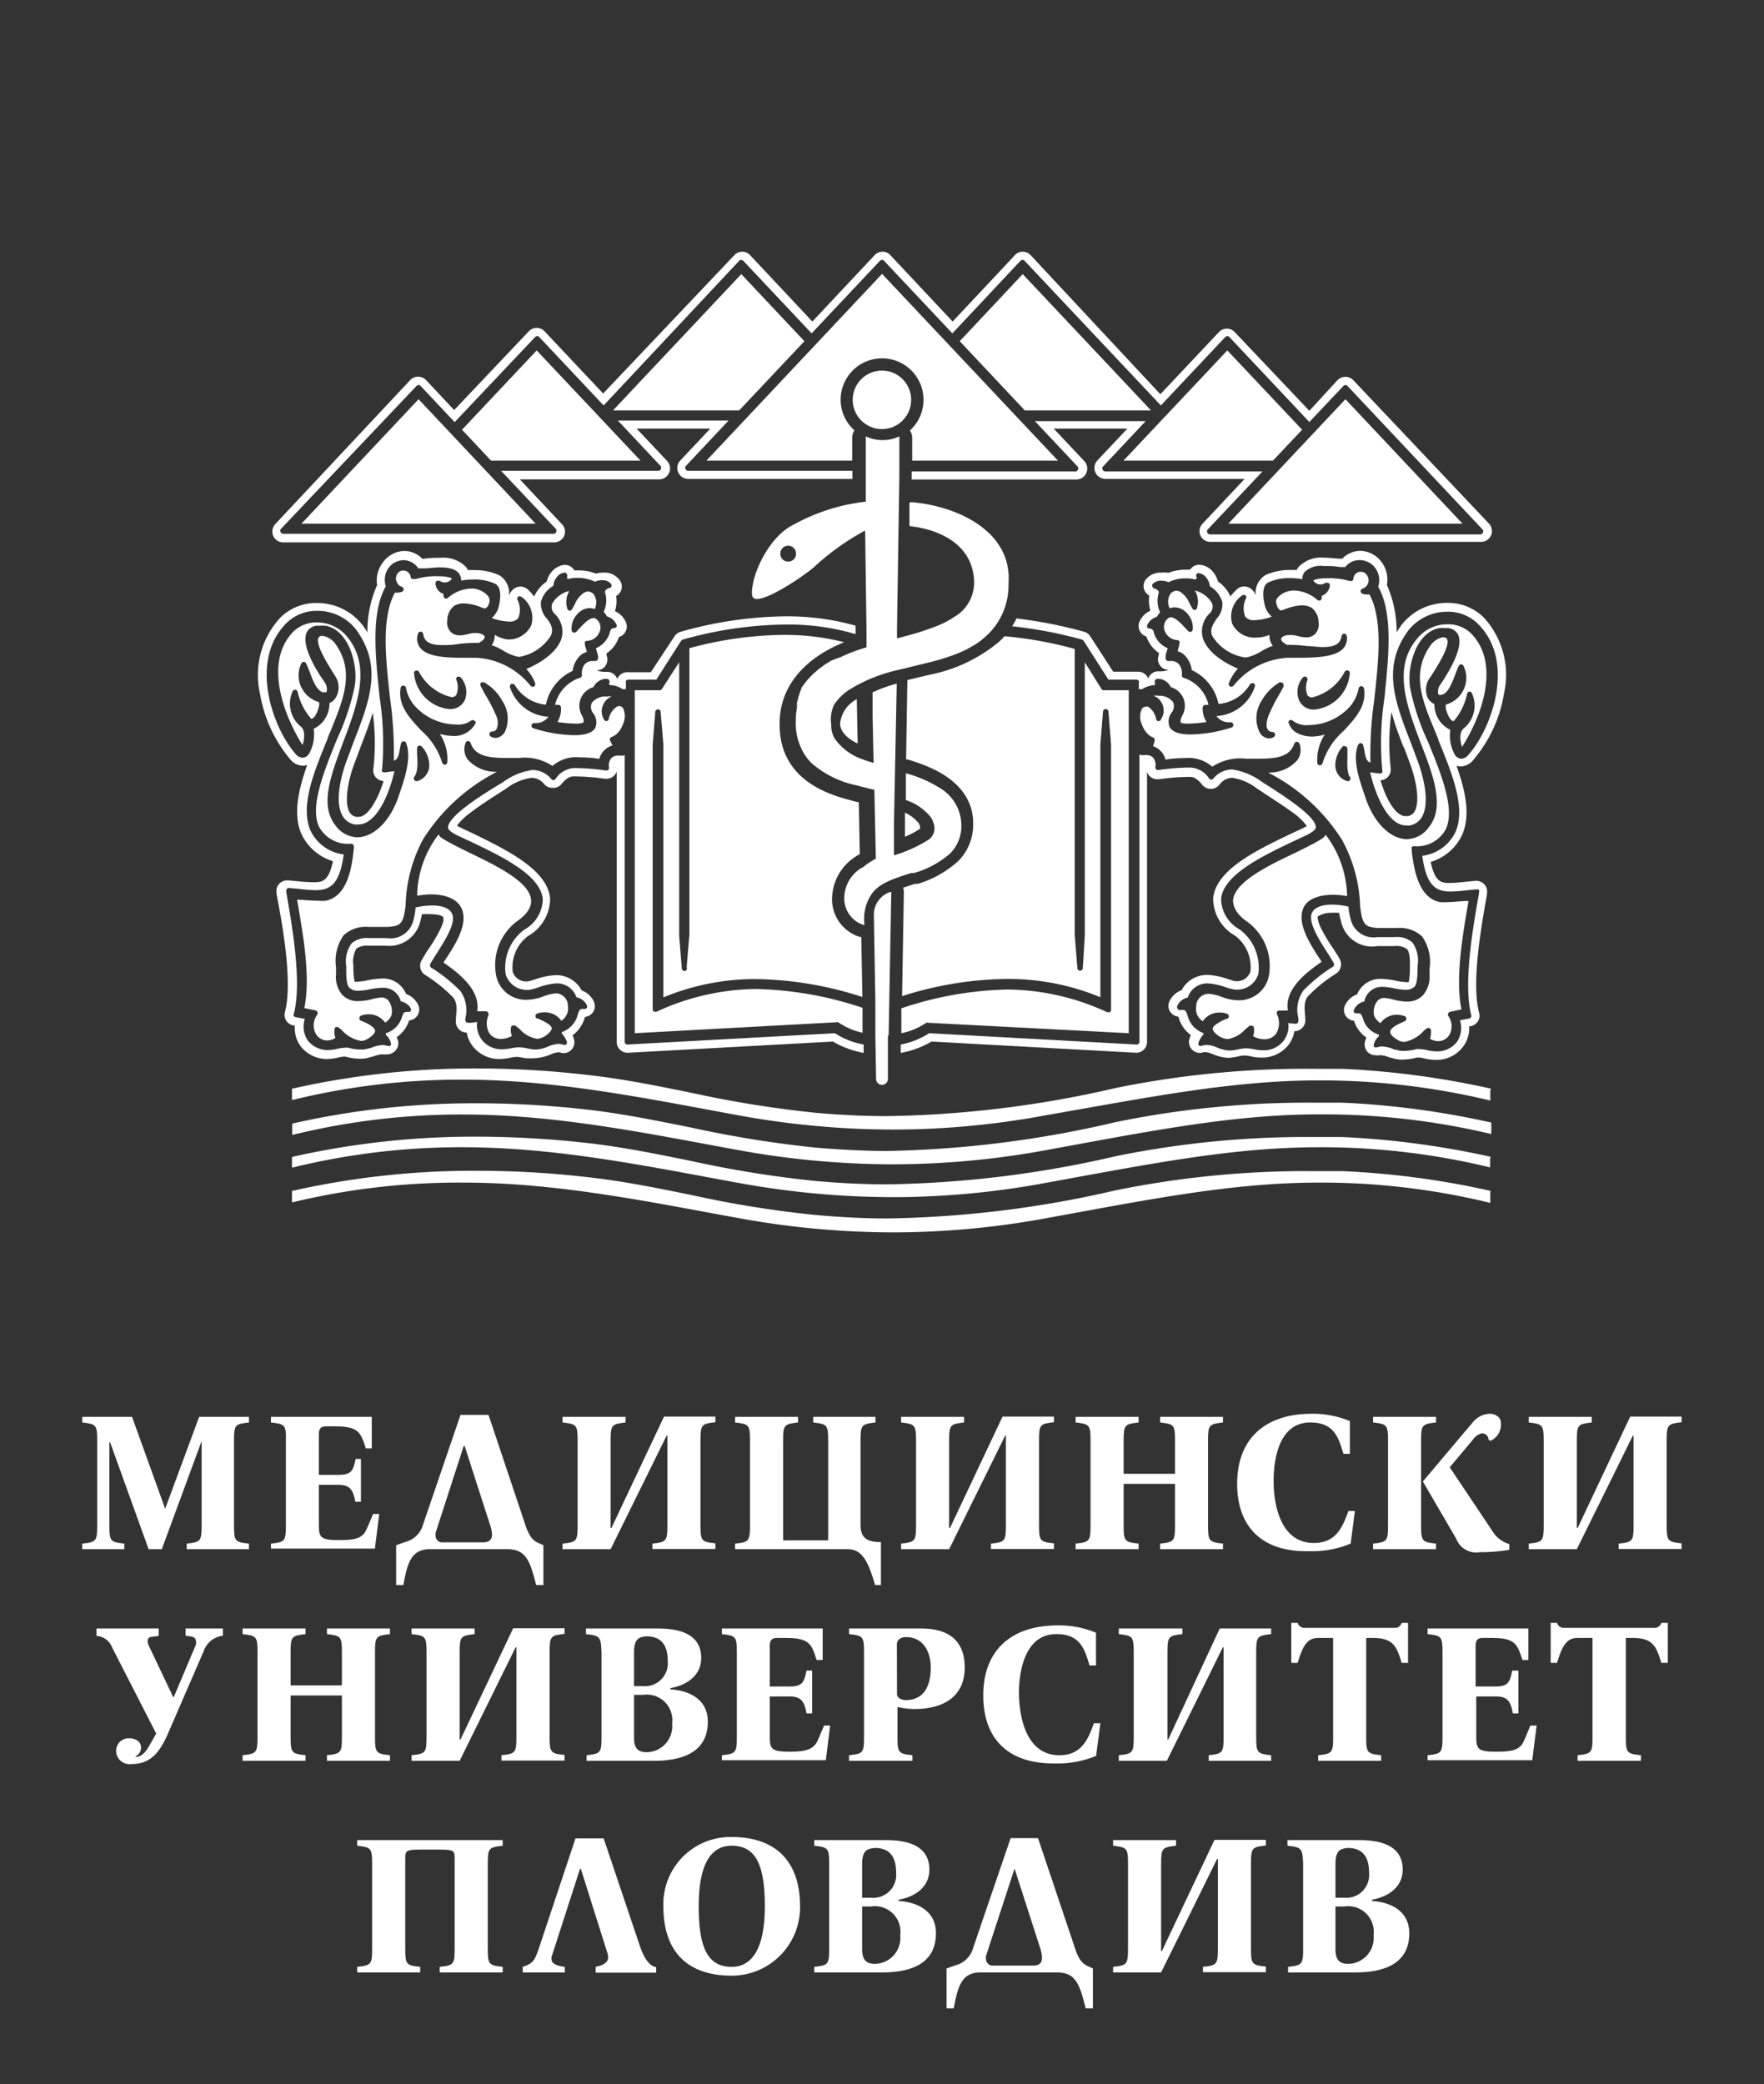 <svg xmlns="http://www.w3.org/2000/svg" xmlns:xlink="http://www.w3.org/1999/xlink" viewBox="0 0 141.73 167.43"><rect x="0" y="0" width="141.73" height="167.43" fill="#333333" stroke="none"/><defs><style>.a{fill:none;}.b{fill:#fff;}</style><symbol id="a" viewBox="0 0 141.73 113.4"><rect class="a" width="141.73" height="45.37"/><rect class="a" y="51.04" width="141.73" height="62.36"/><rect class="a" y="45.39" width="141.73" height="5.65"/><path class="b" d="M73.18,40.34h0a.12.12,0,0,0-.11.11l0,1.72a.11.11,0,0,0,.1.11c.83.08,5,.68,5.1,4.49A3.21,3.21,0,0,1,76.6,49.6a4,4,0,0,1-.44.27h0a4.16,4.16,0,0,1-.47.24h0c-.16.07-.33.15-.5.21h0l-.52.19h0c-.83.31-1.72.54-2.54.76l-.06,0v0h0v-.7h0l.19-12.39v-.33h0l0-2.68a.12.12,0,0,0,0-.09l-.06,0h0a3.16,3.16,0,0,1-2.58,0h0a.07.07,0,0,0-.06,0,.11.11,0,0,0,0,.09l0,2.69h0v.65h0l0,1.79a15.56,15.56,0,0,0-5.79,1.84c-1.75.84-3,3.28-3.27,4.74-.08.44-.15.89,0,1.11a.42.42,0,0,0,.31.13h0c1.07,0,4-2,4.7-2.66a19.71,19.71,0,0,1,4-2.84l.11,8.11v.55h0V52a15.1,15.1,0,0,0-1.61.57h0l-.27.12,0,0-.24.12-.06,0-.21.1-.08,0-.19.11-.09,0-.17.1-.1.06-.16.1-.1.06-.14.1-.1.08-.13.09-.11.08-.12.1-.1.08-.11.1-.11.09-.1.09-.1.1-.09.09-.1.11-.08.09a.52.52,0,0,0-.1.11l-.07.09-.1.12-.06.08-.09.13-.06.08-.09.13a.41.41,0,0,1,0,.09l-.08.13,0,.08-.08.15,0,.08a1,1,0,0,1-.07.15l0,.07-.06.17,0,.06-.06.18a.14.14,0,0,1,0,.06c0,.06,0,.13,0,.19v0a2.25,2.25,0,0,0,0,.22v0a4.31,4.31,0,0,0-.09,1,4.7,4.7,0,0,0,.77,2.8,4.12,4.12,0,0,0,.32.41l0,0,.1.11a.6.6,0,0,1,.08.08h0a8,8,0,0,0,3.66,1.79l.29.08,1.09.27.12,5.53h0a5.78,5.78,0,0,0-1,.66A2.84,2.84,0,0,0,67.84,72a2.25,2.25,0,0,0,.93,2,2.35,2.35,0,0,0,.61.3h0a.09.09,0,0,0,.07,0l0,0a.13.13,0,0,0,0-.06A3.59,3.59,0,0,1,70,71.87c.58-.89,1.71-1.26,3.21-1.74l.07,0,.1,0,.06,0h0a7.51,7.51,0,0,0,2.9-1.57,3.1,3.1,0,0,0,.9-2.22,3.5,3.5,0,0,0-1.78-3.07,10,10,0,0,0-2.36-1.06h0l-.18-.06-.08,0h0a.07.07,0,0,0-.06,0h0a.09.09,0,0,0,0,.07h0l0,2h0s0,0,0,.05h0a.1.1,0,0,0,0,0,4.3,4.3,0,0,1,2,1.37,1.72,1.72,0,0,1,.25.58,1.1,1.1,0,0,1-.45,1.25,11.18,11.18,0,0,1-2.75,1.24l0-2.72.22-11.06a.08.08,0,0,0,0,0s0,0,0,0h0a.06.06,0,0,0-.06,0h0l-.57.17c-.38.13-.73.25-1,.38l-.31.13a.08.08,0,0,0,0,0h0a.14.14,0,0,0,0,.06l0,2,.08,3.62c-.22-.06-.5-.15-.82-.27a4.56,4.56,0,0,1-2.3-1.68,2,2,0,0,1-.28-1.12A2.79,2.79,0,0,1,67,56.64a4.19,4.19,0,0,1,1.2-1.21,12.6,12.6,0,0,1,4-1.62l1.4-.34h0l.85-.21a18.32,18.32,0,0,0,2.16-.64h0l.31-.12h0l.29-.12,0,0,.28-.13,0,0a2.44,2.44,0,0,0,.28-.14l0,0,.26-.15,0,0,.26-.15,0,0,.26-.16,0,0,.24-.18,0,0,.24-.2h0l.26-.23a5.12,5.12,0,0,0,.55-.59h0a5.55,5.55,0,0,0,1.19-3.54C81.37,42.44,76.47,40.57,73.18,40.34Zm-9.85,4.77a.61.61,0,0,1-.63-.63.62.62,0,0,1,.63-.64.61.61,0,0,1,.62.64A.6.6,0,0,1,63.33,45.11Z"/><path class="b" d="M22.89,81.32A.91.91,0,0,0,23,82a.88.88,0,0,0,.59.38l.1,0A2.49,2.49,0,0,0,24.12,84a2.65,2.65,0,0,0,2.19,1.07h0a4.17,4.17,0,0,0,.84-.11,2.51,2.51,0,0,1,.48-.08l.12,0a4.88,4.88,0,0,0,1.19.17,2.33,2.33,0,0,0,.87-.15l.1,0a2.61,2.61,0,0,1,.73-.2.37.37,0,0,1,.15,0,1.12,1.12,0,0,0,.31,0,.89.89,0,0,0,.56-.2A.88.88,0,0,0,32,83.7a1.56,1.56,0,0,0-.13-.38,2.52,2.52,0,0,0,1-1.35.88.88,0,0,0,.76-1.18,1.72,1.72,0,0,0-1-.94,2,2,0,0,0-2-1.24,6.74,6.74,0,0,0-1.11.14,4.25,4.25,0,0,1-.79.11.54.54,0,0,1-.24,0,6.21,6.21,0,0,1-.1-1.19v-.1a2.11,2.11,0,0,1,.25-1.37,1.48,1.48,0,0,1,.95-.23h.06l.59,0,.75,0a2.55,2.55,0,0,0,2.77-1.93,4.43,4.43,0,0,0,.14-.6,5.94,5.94,0,0,1,.72,0c.62,0,1,.14,1,.29s.08.22-.24.91a12.72,12.72,0,0,1-1,1.67c-.21.33-.39.62-.52.86a.87.87,0,0,0,.3,1.15,12.12,12.12,0,0,1,2.22,1.78c.35.39.33.91.25,1.73l0,.12a.88.88,0,0,0,.87,1h0a2.47,2.47,0,0,0,.5,1.12,2.69,2.69,0,0,0,2.15,1h0a4.2,4.2,0,0,0,.84-.1,3.75,3.75,0,0,1,.52-.07,2.94,2.94,0,0,1,.54.08A4.32,4.32,0,0,0,43,85h0a3.71,3.71,0,0,0,1.23-.29,1.89,1.89,0,0,1,.58-.17.4.4,0,0,1,.15,0,1,1,0,0,0,.32.06.86.86,0,0,0,.57-.21.88.88,0,0,0,.28-.85,1.63,1.63,0,0,0-.13-.37,2.67,2.67,0,0,0,1-1.48h0a.91.91,0,0,0,.61-.33.86.86,0,0,0,.12-.86,1.7,1.7,0,0,0-1-.94,2.28,2.28,0,0,0-2.12-1.22h0a5.76,5.76,0,0,0-1.63.34c-.21.06-.49.15-.58.16h-.06a1.14,1.14,0,0,1-1.14-.75,3.13,3.13,0,0,1,1.23-2.9h0a3.47,3.47,0,0,0,1.77-3C44,69.87,40.74,68.3,38.1,67l-.34-.16-.34-.16a7.72,7.72,0,0,1-.71-.35,5.19,5.19,0,0,1,1.15-1.09c.77-.59,1.77-1.23,2.81-1.89a4.32,4.32,0,0,1,2.06-.87h0a1.35,1.35,0,0,1,1,.52.84.84,0,0,0,.64.29h0A.88.88,0,0,0,45.1,63c.45-.56.76-.63,1-.63h.15a19.59,19.59,0,0,1,2.37.19h.11a.88.88,0,0,0,.61-.25.75.75,0,0,0,.21-.34V83.7a.87.87,0,0,0,.87.87h.05l16.45-.9a7.47,7.47,0,0,0,2.47.91v-.67A6.35,6.35,0,0,1,67.08,83l-16.67.91h0a.22.22,0,0,1-.15-.06.21.21,0,0,1-.07-.15V60.63a.21.21,0,0,1-.15.07h-.27a.93.93,0,0,0-.23,0,.72.72,0,0,0-.44.22.93.93,0,0,0-.17.74.21.21,0,0,1-.06.18.22.22,0,0,1-.15.06h0a18.43,18.43,0,0,0-2.45-.2h-.15a1.92,1.92,0,0,0-1.49.88.26.26,0,0,1-.16.09h0a.24.24,0,0,1-.16-.07,2,2,0,0,0-1.51-.75h0a5.22,5.22,0,0,0-2.41,1C38.59,63.92,36,65.58,36,66.47c0,.31.71.63,1.18.84l.31.15.35.16c2.49,1.19,5.6,2.68,5.77,4.61a2.86,2.86,0,0,1-1.5,2.46,3.79,3.79,0,0,0-1.48,3.58,1.77,1.77,0,0,0,1.77,1.25h.09a4.46,4.46,0,0,0,.74-.19A5.31,5.31,0,0,1,44.65,79h0a1.64,1.64,0,0,1,1.66,1.11,1.18,1.18,0,0,1,.84.64.25.25,0,0,1,0,.22.21.21,0,0,1-.17.08H46.8c-.21,0-.26.08-.38.46a2,2,0,0,1-1.28,1.4.56.56,0,0,1,0,.12,1.72,1.72,0,0,1,.41.68.27.27,0,0,1-.08.22.24.24,0,0,1-.14,0l-.08,0a1,1,0,0,0-.39-.07,2.31,2.31,0,0,0-.82.21,2.94,2.94,0,0,1-1,.24h0a3.5,3.5,0,0,1-.66-.09,4,4,0,0,0-.67-.09,3.61,3.61,0,0,0-.64.08,4.17,4.17,0,0,1-.71.08h0a2,2,0,0,1-1.64-.75,1.93,1.93,0,0,1-.38-1.44l-.5.06H37.6a.21.21,0,0,1-.21-.24v-.11A2.72,2.72,0,0,0,37,79.62a12.78,12.78,0,0,0-2.36-1.89.23.23,0,0,1-.07-.29c.12-.22.3-.5.5-.82.63-1,1.59-2.46,1.26-3.2-.25-.56-1-.68-1.63-.68a6.17,6.17,0,0,0-1.31.16,5.19,5.19,0,0,1-.17,1,1.89,1.89,0,0,1-2.15,1.46q-.36,0-.72,0l-.62,0h-.06a1.88,1.88,0,0,0-1.42.42,2.49,2.49,0,0,0-.43,1.85v.1c0,.7,0,1.44.28,1.64a1,1,0,0,0,.71.22,5.16,5.16,0,0,0,.92-.12,5.47,5.47,0,0,1,1-.12,1.44,1.44,0,0,1,1.47,1.09A1.16,1.16,0,0,1,33,81a.2.2,0,0,1,0,.21.19.19,0,0,1-.17.08h-.15c-.22,0-.26.07-.39.42A1.91,1.91,0,0,1,31,83s0,.09,0,.13a1.32,1.32,0,0,1,.41.68.21.21,0,0,1-.07.21.24.24,0,0,1-.14,0l-.08,0a1.22,1.22,0,0,0-.38-.07,2.76,2.76,0,0,0-1,.26l-.1,0a1.76,1.76,0,0,1-.64.1,3.83,3.83,0,0,1-1-.14,1.06,1.06,0,0,0-.31,0,2.73,2.73,0,0,0-.61.09,4.18,4.18,0,0,1-.71.09h0a2,2,0,0,1-1.65-.78,2,2,0,0,1-.23-1.72l-.73-.14a.21.21,0,0,1-.15-.09.19.19,0,0,1,0-.18c.66-2.54-.14-7.07-.61-9.78l0-.08a.21.21,0,0,1,.06-.18.2.2,0,0,1,.16-.07h0l.84.08a12.4,12.4,0,0,0,1.27.1c1.21,0,1.95-.47,2.29-2.87a3.42,3.42,0,0,1-2.71-2c-.78-2,.34-4.69,1.43-7.34l0-.06.24-.56c1-2.49,1.93-4.65.43-6.87a1.66,1.66,0,0,0-1.06-.73h-.05c-.23,0-.29.11-.32.17-.25.54.81,2.19,1.31,3A1.63,1.63,0,0,1,27,56a1.06,1.06,0,0,1-.53.48,2.25,2.25,0,0,1-1.27,2.07,3.14,3.14,0,0,1-.37,2,.66.66,0,0,1-.53.32.77.77,0,0,1-.54-.29C21.88,58.44,20,53.09,23,50.07a3.43,3.43,0,0,1,2.46-1,3.93,3.93,0,0,1,3.13,1.48c2.2,3,1.12,5.73-.25,9.24l-.37,1c-.62,1.56-1.07,3.62-.47,4.71a1.41,1.41,0,0,0,1,.73,1.33,1.33,0,0,0,.28,0c1.42,0,2.44-2.24,2.91-4.27-.3,0-.59.08-.82.09h0a.26.26,0,0,1-.17-.07.25.25,0,0,1,0-.19A24.66,24.66,0,0,0,30.5,56c-.35-3.35-.7-6.81.5-8.9a1.65,1.65,0,0,1,.2-1.45A1.53,1.53,0,0,1,32.43,45a1.44,1.44,0,0,1,1.18.66l.46,0c.37,0,.82-.08,1.25-.08.81,0,1.31.16,1.56.49a.92.92,0,0,1,.17.57,5.89,5.89,0,0,1,1-.09,3.92,3.92,0,0,1,1.74.35c.67.34.32,1.75.23,2a1.85,1.85,0,0,1-.51.75,4.61,4.61,0,0,0,1.38.28.86.86,0,0,0,.75-.28,1.8,1.8,0,0,0-.07-1.49.22.22,0,0,1,.09-.25l.12,0a.24.24,0,0,1,.14.05,2.07,2.07,0,0,1,.77,2.25,2,2,0,0,1-1.91,1.16A2.83,2.83,0,0,1,39.75,51a1.34,1.34,0,0,1-.25.83,4.48,4.48,0,0,1,.94.44,3.69,3.69,0,0,0,1.18.49h.15a3.76,3.76,0,0,0,2.48-1.68c.26-.54,0-1-.34-1.42a1.78,1.78,0,0,1-.45-1.31,2.12,2.12,0,0,1,1-1.29,1.26,1.26,0,0,1,.29-.71.88.88,0,0,1,.6-.35h0a.21.21,0,0,1,.22.21.2.2,0,0,1,0,.11.16.16,0,0,0,0,.13s0,.06.09.06h0a3.24,3.24,0,0,1,2.14.22,1.29,1.29,0,0,1,.57-.12.88.88,0,0,1,.71.28.21.21,0,0,1-.12.35.54.54,0,0,0-.33.21.23.23,0,0,0,0,.2,2.12,2.12,0,0,1-.13,1.5,2.07,2.07,0,0,1,.27.37,1.16,1.16,0,0,1,.76.65.21.21,0,0,1,0,.19.2.2,0,0,1-.17.09.35.35,0,0,0-.35.31,1.92,1.92,0,0,1-1.13,1.31c.05.18.12.46.16.59s0,.16,0,.18a.19.19,0,0,1-.05.19.2.2,0,0,1-.16.07h0l-.21,0a.84.84,0,0,0-.63.25,1.15,1.15,0,0,0-.23.88.22.22,0,0,1-.16.22,3,3,0,0,0-2,2.17h.26a.22.22,0,0,1,.21.22A2,2,0,0,1,44.79,58a11.08,11.08,0,0,0,1.47.13c.51,0,.61-.09.63-.12s0-.31-.12-.51a1.56,1.56,0,0,1,.91-2.3,1.18,1.18,0,0,1,1-.67h.09a.23.23,0,0,1,.18.13.22.22,0,0,1,0,.22.09.09,0,0,0,0,.1s0,0,.08.06a1.8,1.8,0,0,1,1,.33.82.82,0,0,1,.26,0v-.55a.2.2,0,0,1,0-.11.21.21,0,0,1,.19-.11h2.25l2-3.13a.3.3,0,0,1,.13-.09,31.22,31.22,0,0,1,8.27-1.21,19,19,0,0,1,5.61.77v-.68a20.3,20.3,0,0,0-5.61-.75,32,32,0,0,0-8.44,1.24.86.86,0,0,0-.5.37L52.29,54H50.4a.87.87,0,0,0-.82.58h0a.64.64,0,0,0,0-.07.87.87,0,0,0-.72-.54h-.16a2.06,2.06,0,0,1-.77-.12.89.89,0,0,0,.64-.27.91.91,0,0,0,.21-.79l-.05-.2a.62.62,0,0,1,0-.1,2.52,2.52,0,0,0,1-1.32.84.84,0,0,0,.45-.31.87.87,0,0,0,.15-.76,1.67,1.67,0,0,0-.92-1,2.72,2.72,0,0,0,.09-1.22.81.81,0,0,0,.41-.48.84.84,0,0,0-.14-.82A1.51,1.51,0,0,0,48.44,46a2,2,0,0,0-.55.08,3.83,3.83,0,0,0-1.4-.26l-.34,0a.89.89,0,0,0-.75-.44h-.1a1.6,1.6,0,0,0-1,.58,1.94,1.94,0,0,0-.38.76,2.83,2.83,0,0,0-1,1.2,4.31,4.31,0,0,0-.51-.56.86.86,0,0,0-.59-.24.92.92,0,0,0-.48.14,1.08,1.08,0,0,0-.46.68,1.67,1.67,0,0,0-.75-1.72,4.58,4.58,0,0,0-2-.42,4.7,4.7,0,0,0-.53,0,1.25,1.25,0,0,0-.15-.24,2.53,2.53,0,0,0-2.08-.75c-.46,0-.93,0-1.31.08h-.12a2.06,2.06,0,0,0-1.46-.63,2.18,2.18,0,0,0-1.77,1A2.32,2.32,0,0,0,30.3,47a9.13,9.13,0,0,0-.78,3.8,7.23,7.23,0,0,0-.41-.61,4.62,4.62,0,0,0-3.66-1.75,4.06,4.06,0,0,0-2.92,1.17,6.77,6.77,0,0,0-1.64,6.11A11,11,0,0,0,23.32,61a1.35,1.35,0,0,0,1,.51,1,1,0,0,0,.36-.06c-.7,2-1.13,3.88-.5,5.46a4.1,4.1,0,0,0,2.57,2.27c-.35,1.69-.93,1.69-1.54,1.69A11.54,11.54,0,0,1,24,70.8l-.85-.08h-.07a.88.88,0,0,0-.65.28.87.87,0,0,0-.21.74v.08C22.73,74.47,23.52,78.91,22.89,81.32ZM30,61.72a.88.88,0,0,0,.2.73.87.87,0,0,0,.62.29c-.54,1.72-1.33,2.88-2,2.88l-.16,0a.75.75,0,0,1-.59-.4c-.39-.73-.19-2.4.51-4.16h0l.37-1c.38-1,.74-1.91,1-2.82A18.35,18.35,0,0,1,30,61.72Z"/><path class="b" d="M41.55,74c.79-.55,1.17-1.13,1.12-1.71-.11-1.44-2.76-2.73-4.89-3.76-.84-.41-1.63-.8-2.23-1.17a.82.82,0,0,1-.31-.33,8.24,8.24,0,0,0-1.72,4.79l0,.14a6,6,0,0,1,1.12-.11c1.29,0,2.17.43,2.48,1.21.49,1.25-.58,2.88-1.37,4.08l-.12.18c1.17.81,3,2.19,2.71,3.92l.52,0,.18,0h0a.21.21,0,0,1,.21.22.28.28,0,0,1,0,.09A1.65,1.65,0,0,0,39.31,83a1.12,1.12,0,0,0,.95.46,1.85,1.85,0,0,0,.87-.24,1.33,1.33,0,0,1-.08-.67.2.2,0,0,1,.13-.17l.08,0a.24.24,0,0,1,.14,0l.35.29a2.43,2.43,0,0,0,1.4.78h.06a1.59,1.59,0,0,0,.95-.53.59.59,0,0,0,.17-.3c0-.3-.66-.59-1.11-.8l-.07,0a.21.21,0,0,1-.13-.2.23.23,0,0,1,.14-.2,1.72,1.72,0,0,1,.6-.1A1.62,1.62,0,0,1,45.1,82a1.19,1.19,0,0,0,.53-1.2,1,1,0,0,0-.89-1h-.07a3.4,3.4,0,0,0-1,.24,4,4,0,0,1-1.26.27h0a2.43,2.43,0,0,1-2.51-1.78A4.4,4.4,0,0,1,41.55,74Z"/><path class="b" d="M107.11,71.88a6,6,0,0,1,1.12.11v-.14a8.38,8.38,0,0,0-1.72-4.79.92.92,0,0,1-.32.33c-.6.37-1.39.76-2.23,1.17-2.13,1-4.78,2.32-4.89,3.76,0,.58.33,1.16,1.12,1.71a4.4,4.4,0,0,1,1.72,4.54,2.44,2.44,0,0,1-2.51,1.78h0a4,4,0,0,1-1.25-.27,3.46,3.46,0,0,0-1-.24H97a1,1,0,0,0-.89,1,1.17,1.17,0,0,0,.53,1.2A1.59,1.59,0,0,1,98,81.34a1.66,1.66,0,0,1,.59.1.22.22,0,0,1,.14.2.21.21,0,0,1-.13.2l-.07,0c-.45.21-1.07.5-1.1.8,0,0,0,.14.16.3a1.59,1.59,0,0,0,1,.53h.06a2.43,2.43,0,0,0,1.4-.78l.35-.29a.24.24,0,0,1,.14,0l.08,0a.2.2,0,0,1,.13.17,1.44,1.44,0,0,1-.07.67,1.81,1.81,0,0,0,.86.24,1.12,1.12,0,0,0,1-.46,1.64,1.64,0,0,0,.06-1.54.26.26,0,0,1,0-.21.24.24,0,0,1,.18-.09h0l.18,0,.52,0c-.32-1.73,1.54-3.11,2.71-3.92l-.12-.18c-.78-1.2-1.86-2.83-1.37-4.08C104.94,72.31,105.82,71.88,107.11,71.88Z"/><polygon class="b" points="82.17 22.02 77.11 27.41 82.34 32.97 92.48 32.97 82.17 22.02"/><polygon class="b" points="117.51 42.07 108.1 32.07 98.69 42.07 117.51 42.07"/><polygon class="b" points="49.25 32.97 59.39 32.97 64.63 27.41 59.56 22.02 49.25 32.97"/><path class="b" d="M67.54,32.12a3.33,3.33,0,1,1,5.57,2.46,1.1,1.1,0,0,1,.18.62l0,1.8H85L70.87,22,56.76,37H68.47l0-1.82a1.09,1.09,0,0,1,.18-.61A3.31,3.31,0,0,1,67.54,32.12Z"/><polygon class="b" points="43.12 28.15 37.12 34.52 39.45 37 51.46 37 43.12 28.15"/><polygon class="b" points="90.27 37 102.28 37 104.62 34.52 98.61 28.15 90.27 37"/><polygon class="b" points="24.22 42.07 43.04 42.07 33.63 32.07 24.22 42.07"/><path class="b" d="M49.18,59.19a1.41,1.41,0,0,0,.35-.21,2,2,0,0,0,.53-.82,1.51,1.51,0,0,0,0-1.27.4.4,0,0,0-.31-.17.36.36,0,0,0-.19.05,1.49,1.49,0,0,0-.65,1,.21.21,0,0,1-.17.16h0a.21.21,0,0,1-.18-.09,1.24,1.24,0,0,1-.06-1.3,1.2,1.2,0,0,1,.65-.59,1.37,1.37,0,0,0-.37,0h-.05a1.39,1.39,0,0,0-1.18.51.82.82,0,0,0,.08.8,1.18,1.18,0,0,1,.2,1.21c-.22.39-.79.59-1.7.59a11.38,11.38,0,0,1-3.28-.56.21.21,0,0,1-.14-.24.22.22,0,0,1,.21-.18,1.26,1.26,0,0,0,1.15-.5,3.44,3.44,0,0,1-3.1-2.39.21.21,0,0,1,.15-.25h.07a.21.21,0,0,1,.19.12,3.28,3.28,0,0,0,2.48,1.55,3.84,3.84,0,0,1,2.15-2.72,2.12,2.12,0,0,1,.53-1.15,1.23,1.23,0,0,1,.6-.36c0-.13-.08-.31-.14-.55l0-.07a.21.21,0,0,1,0-.19.22.22,0,0,1,.17-.09,1.12,1.12,0,0,0,1-.72.85.85,0,0,0-.23-1,.34.34,0,0,0-.25-.11c-.37,0-.87.54-1.2.9l-.18.2a.26.26,0,0,1-.16.07h-.07a.23.23,0,0,1-.15-.18,1.68,1.68,0,0,1,.43-1.28,1.37,1.37,0,0,1,1-.51,1,1,0,0,1,.42.08,1.16,1.16,0,0,0,0-1.06.61.61,0,0,0-.53-.35.74.74,0,0,0-.25.05,2,2,0,0,0-.83,1c-.07.12-.14.26-.22.38a.21.21,0,0,1-.18.11h0a.23.23,0,0,1-.18-.15,1.7,1.7,0,0,1,.16-1.44,2.16,2.16,0,0,0-1.37,1,.74.74,0,0,0,.21.86,2,2,0,0,1,.55,1.86c-.3,1.15-1.66,2.06-2.85,2.55l0,0A3.45,3.45,0,0,1,43,54.9a.22.22,0,0,1-.12.26l-.09,0a.23.23,0,0,1-.18-.09,6,6,0,0,0-4.33-2.23c-.23,0-.51,0-.84,0-1.31,0-3.1,0-3.71-.84a1.19,1.19,0,0,1-.14-1.1.21.21,0,0,1,.21-.16h0a.22.22,0,0,1,.2.19c.09.62.54.89,1.53.89.39,0,.83,0,1.25-.08A9.49,9.49,0,0,1,38,51.65a2.92,2.92,0,0,1,.46,0c.37-.19.51-.39.48-.51s-.29-.29-.71-.29h-.1a2.18,2.18,0,0,0-.53.09,3,3,0,0,1-.66.1,1.05,1.05,0,0,1-.68-.23,1.1,1.1,0,0,1-.32-1,1.48,1.48,0,0,1,.59-1.17,1.66,1.66,0,0,1,.75-.17,4,4,0,0,1,1.38.32l.31.1a.63.63,0,0,0,.32-.42.6.6,0,0,0-.06-.56l0,0a1.72,1.72,0,0,0-1.37-.63,2.94,2.94,0,0,0-1.86.74.2.2,0,0,1-.14.06l-.09,0a.21.21,0,0,1-.13-.18.61.61,0,0,1,0-.19.92.92,0,0,1-.65-.85.2.2,0,0,1,.12-.2l.09,0a.24.24,0,0,1,.14,0,.6.6,0,0,0,.38.13.68.68,0,0,0,.59-.31c-.06-.06-.35-.19-1.14-.19a5.68,5.68,0,0,0-1.75.22.23.23,0,0,1-.11,0,.17.17,0,0,1-.1,0A.21.21,0,0,1,33,46.4a.59.59,0,0,0-.59-.57.57.57,0,0,0-.53.35h0a.63.63,0,0,0,0,.57.61.61,0,0,0,.39.38.23.23,0,0,1,.16.19.23.23,0,0,1-.13.22.87.87,0,0,1-.32.06.66.66,0,0,1-.25,0c-1.11,2.06-.74,5.34-.39,8.51a30.87,30.87,0,0,1,.3,5c.32-.1.39-.41.48-.9a4.19,4.19,0,0,1,.11-.51.21.21,0,0,1,.2-.15h0a.2.2,0,0,1,.2.14c.46,1.14-.12,2.86-.51,4l-.08.24c-.66,2-2,3.33-3.34,3.33a2.24,2.24,0,0,1-1.78-1c-1.24-1.62-.33-4,.63-6.58,1.14-3,2.32-6.14.35-8.52A3.13,3.13,0,0,0,25.46,50a2.63,2.63,0,0,0-1.88.73c-2.28,2.31-1,6.34.72,9.12.18-.46.24-1.22-.15-1.5a2.37,2.37,0,0,1-.64-2.81.21.21,0,0,1,.2-.13h0a.21.21,0,0,1,.2.16A4.94,4.94,0,0,0,25,57.74c.23,0,.48-.39.63-1a.83.83,0,0,0,0-.34,2.23,2.23,0,0,1-1.42-1.19,2.17,2.17,0,0,1,0-1.91.21.21,0,0,1,.19-.13.22.22,0,0,1,.2.13c.09.19.18.42.28.67.27.73.62,1.65,1.18,1.65l.13,0a.2.2,0,0,0,.07-.11,1,1,0,0,0-.2-.74c-.47-.66-1.95-2.91-1.4-4a1,1,0,0,1,1-.5,2.37,2.37,0,0,1,.51,0c1.88.35,2.64,3.19,2.32,4.91a19.46,19.46,0,0,1-1.42,4.21c-1,2.5-2.19,5.33-1.45,7a2.63,2.63,0,0,0,2.53,1.39h.06a.22.22,0,0,1,.22.22.06.06,0,0,1,0,0l0,.16C28.28,69.5,28,72,26.15,72.36a3.13,3.13,0,0,1-.51,0c-.51,0-1.23-.06-1.65-.09h-.11c0,.17.06.34.08.52.41,2.43,1,5.75.49,8.19l.9.19a.18.18,0,0,1,.15.13.21.21,0,0,1,0,.2A1.42,1.42,0,0,0,25.35,83a1.05,1.05,0,0,0,.94.58,1.3,1.3,0,0,0,.66-.2,1.43,1.43,0,0,1-.07-.68A.23.23,0,0,1,27,82.5h.08a.24.24,0,0,1,.14.05l.22.18a2.76,2.76,0,0,0,1.56.89,1,1,0,0,0,.53-.16c.41-.25.62-.49.61-.67S29.74,82.26,29,82a.23.23,0,0,1-.13-.21.22.22,0,0,1,.14-.2,1.73,1.73,0,0,1,.6-.11,1.58,1.58,0,0,1,1.33.67,1.17,1.17,0,0,0,.51-.59,1.43,1.43,0,0,0-.19-1.11.71.71,0,0,0-.61-.32h0a3.85,3.85,0,0,0-.74.13,5.18,5.18,0,0,1-1,.16H28.8a1.71,1.71,0,0,1-1.29-.49A2.22,2.22,0,0,1,27,78.25c0-.18,0-.36,0-.54a3.6,3.6,0,0,1,.61-2.58,2.62,2.62,0,0,1,2-.67l.68,0,.64,0a3.16,3.16,0,0,0,.89-.1c.56-.16.65-.72.77-1.63A11.83,11.83,0,0,1,34,67.41,15.19,15.19,0,0,1,39.93,62a3,3,0,0,1-2.36-1,1.39,1.39,0,0,1-.16-1.33.22.22,0,0,1,.2-.14h0a.21.21,0,0,1,.2.15c.34,1,1.31,1.21,2.87,1.21h1a4.07,4.07,0,0,1,2.71.64,2.91,2.91,0,0,1,2.21-.69,10.36,10.36,0,0,1,1.55.12,1.56,1.56,0,0,1,1.06-1.08L49,59.46A.23.23,0,0,1,49.18,59.19ZM33.41,53.87h.07a.2.2,0,0,1,.19.11A4,4,0,0,0,36.27,56a.45.45,0,0,0,.39-.17,1.58,1.58,0,0,0,0-1.23.2.2,0,0,1,.1-.24.2.2,0,0,1,.11,0,.24.24,0,0,1,.15.06,1.8,1.8,0,0,1,.36,1.74,1.28,1.28,0,0,1-1.28.8h0a3.15,3.15,0,0,1-2.83-2.84A.21.21,0,0,1,33.41,53.87Zm.06,8.89h0a.22.22,0,0,1-.19-.12.21.21,0,0,1,0-.24c.32-.35.27-1.25.23-1.85,0-.17,0-.32,0-.45a.21.21,0,0,1,.13-.2l.08,0a.23.23,0,0,1,.16.06,2.29,2.29,0,0,1,.61,1.46A1.32,1.32,0,0,1,33.47,62.76Zm4.73-4.64a1.94,1.94,0,0,1-1.86,1h0a4.28,4.28,0,0,1-1-.16,3.69,3.69,0,0,1,.6,2.27.22.22,0,0,1-.2.2h0a.23.23,0,0,1-.22-.18,5.67,5.67,0,0,0-1.68-2.57c-.93-1-1.89-2-1.65-3.43a.22.22,0,0,1,.43,0,3,3,0,0,0,.84,1.6,4.53,4.53,0,0,0,3.17,1.35h0a1.78,1.78,0,0,0,1.26-.34l0,0a.16.16,0,0,1,.12,0h0a.21.21,0,0,1,.21.22A.19.19,0,0,1,38.2,58.12Zm2.37.66a.93.93,0,0,1-.76.5.78.78,0,0,1-.39-.12.23.23,0,0,1-.09-.25.23.23,0,0,1,.21-.15h0a.4.4,0,0,0,.34-.16,1.28,1.28,0,0,0,0-1.07A12.3,12.3,0,0,0,39,55.82c-.19-.34-.33-.6-.39-.74a.23.23,0,0,1,.06-.26.23.23,0,0,1,.14,0,.2.2,0,0,1,.13,0l.1.08a3.78,3.78,0,0,1,1.32,1.41A2.56,2.56,0,0,1,40.57,58.78Z"/><circle class="b" cx="70.86" cy="32.12" r="2.35"/><path class="b" d="M71.4,83.19v-.1l.21-11.33a.12.12,0,0,0,0-.1h-.11a1.93,1.93,0,0,0-1.29,1.78l.12,7h0l0,2.39v.38h0l.06,3.47a.48.48,0,0,0,.48.47.48.48,0,0,0,.47-.47l0-2h0v-.65h0v-.86Z"/><path class="b" d="M73.93,66.49a.77.77,0,0,0-.12-.37,3.13,3.13,0,0,0-1.1-.84l0,1.94a7.51,7.51,0,0,0,1.19-.63C73.93,66.55,73.93,66.53,73.93,66.49Z"/><path class="b" d="M22.74,43.57H44.52a.86.86,0,0,0,.63-1.46l-3.38-3.6H52.93A.88.88,0,0,0,53.57,37l-2.42-2.57h5.92L54.65,37a.86.86,0,0,0-.16.94.87.87,0,0,0,.8.53h13.2v-.65H55.29a.21.21,0,0,1-.2-.13.21.21,0,0,1,0-.24l3.45-3.67H49.64l3.45,3.67a.21.21,0,0,1,0,.24.21.21,0,0,1-.2.13H40.26l4.42,4.69a.24.24,0,0,1,0,.24.21.21,0,0,1-.2.13H22.74a.21.21,0,0,1-.19-.13.22.22,0,0,1,0-.24L33.47,31a.22.22,0,0,1,.32,0l2.74,2.91L43,27.07a.22.22,0,0,1,.32,0l5.18,5.5L59.4,20.94a.23.23,0,0,1,.16-.06.2.2,0,0,1,.15.06l5.5,5.84,5.5-5.84a.23.23,0,0,1,.16-.06.2.2,0,0,1,.15.06l5.5,5.84L82,20.94a.2.2,0,0,1,.15-.06.23.23,0,0,1,.16.06L93.27,32.57l5.18-5.5a.22.22,0,0,1,.32,0l6.43,6.83L107.94,31a.22.22,0,0,1,.32,0l10.88,11.56a.22.22,0,0,1,0,.24.21.21,0,0,1-.2.13H97.21a.22.22,0,0,1-.2-.13.24.24,0,0,1,0-.24l4.43-4.69H88.8a.21.21,0,0,1-.2-.13.21.21,0,0,1,0-.24l3.45-3.67H83.15l3.45,3.67a.21.21,0,0,1,0,.24.21.21,0,0,1-.2.13H73.25v.65h13.2A.88.88,0,0,0,87.08,37l-2.42-2.57h5.92L88.16,37a.88.88,0,0,0,.64,1.47H100l-3.38,3.6a.86.86,0,0,0,.63,1.46H119a.87.87,0,0,0,.64-1.46L108.73,30.54a.87.87,0,0,0-.63-.27h0a.91.91,0,0,0-.64.27L105.2,33l-6-6.33a.87.87,0,0,0-1.26,0l-4.71,5L82.81,20.5a.88.88,0,0,0-.64-.28.84.84,0,0,0-.63.28l-5,5.33-5-5.33a.84.84,0,0,0-.63-.28.88.88,0,0,0-.64.28l-5,5.33-5-5.33a.84.84,0,0,0-.63-.28h0a.88.88,0,0,0-.64.28L48.46,31.61l-4.71-5a.87.87,0,0,0-1.26,0l-6,6.33-2.26-2.41a.91.91,0,0,0-.64-.27.87.87,0,0,0-.63.27L22.11,42.11a.87.87,0,0,0,.63,1.46Z"/><path class="b" d="M67.5,58.11c0,.73.69,1.27,1.41,1.62l-.07-3.57a.57.57,0,0,0-.13.08A2.5,2.5,0,0,0,67.5,58.11Z"/><path class="b" d="M118.41,61a10.88,10.88,0,0,0,2.43-5.29,6.8,6.8,0,0,0-1.64-6.12,4.09,4.09,0,0,0-2.92-1.16,4.62,4.62,0,0,0-3.65,1.74c-.15.21-.29.42-.42.62a9.13,9.13,0,0,0-.78-3.8,2.32,2.32,0,0,0-.36-1.74,2.18,2.18,0,0,0-1.77-1,2.06,2.06,0,0,0-1.46.63h-.12c-.38,0-.85-.08-1.31-.08a2.53,2.53,0,0,0-2.08.75.89.89,0,0,0-.14.24,4.87,4.87,0,0,0-.54,0,4.58,4.58,0,0,0-2,.42,1.7,1.7,0,0,0-.74,1.77,1,1,0,0,0-.47-.73.89.89,0,0,0-.47-.14.86.86,0,0,0-.6.24,4.31,4.31,0,0,0-.51.56,2.88,2.88,0,0,0-1-1.2,2.12,2.12,0,0,0-.39-.76,1.56,1.56,0,0,0-1.06-.58h-.07a.87.87,0,0,0-.72.39l0,0-.35,0a3.87,3.87,0,0,0-1.4.26A1.91,1.91,0,0,0,93.3,46a1.52,1.52,0,0,0-1.23.54.86.86,0,0,0,.27,1.3,2.87,2.87,0,0,0,.09,1.22,1.67,1.67,0,0,0-.92,1,.9.9,0,0,0,.15.76.84.84,0,0,0,.45.31,2.57,2.57,0,0,0,1,1.32.62.62,0,0,1,0,.1l-.05.2a.86.86,0,0,0,.85,1.06,2,2,0,0,1-.77.12h-.16a.85.85,0,0,0-.71.54l0,.07h0a.87.87,0,0,0-.82-.58H89.44L87.6,51.12a.86.86,0,0,0-.5-.37,36.62,36.62,0,0,0-5.43-1.07,4.82,4.82,0,0,1-.35.63,34.47,34.47,0,0,1,5.61,1.07.38.38,0,0,1,.13.09l2,3.13h2.25a.21.21,0,0,1,.19.11.35.35,0,0,1,0,.11v.55a.82.82,0,0,1,.26,0,1.79,1.79,0,0,1,.39-.2,2,2,0,0,1,.57-.13.14.14,0,0,0,.08-.06.12.12,0,0,0,0-.1.22.22,0,0,1,0-.22.23.23,0,0,1,.18-.13h.09a1.17,1.17,0,0,1,1,.67,1.56,1.56,0,0,1,.91,2.3c-.08.2-.17.44-.12.51s.13.12.63.12A11.08,11.08,0,0,0,96.94,58a2,2,0,0,1-.31-1.16.23.23,0,0,1,.21-.22h.26a3,3,0,0,0-2-2.17.21.21,0,0,1-.15-.22,1.11,1.11,0,0,0-.24-.88.81.81,0,0,0-.63-.25l-.21,0h0a.2.2,0,0,1-.16-.07.19.19,0,0,1-.05-.19s0-.08,0-.18.11-.41.16-.59A1.92,1.92,0,0,1,92.7,50.8a.35.35,0,0,0-.35-.31.21.21,0,0,1-.17-.09.21.21,0,0,1,0-.19,1.16,1.16,0,0,1,.76-.65,2.07,2.07,0,0,1,.27-.37,2.17,2.17,0,0,1-.13-1.5.2.2,0,0,0,0-.2.54.54,0,0,0-.33-.21.21.21,0,0,1-.15-.14.23.23,0,0,1,0-.21.89.89,0,0,1,.72-.28,1.28,1.28,0,0,1,.56.12,3.14,3.14,0,0,1,1.38-.31,3.25,3.25,0,0,1,.77.09h0a.16.16,0,0,0,.1-.06.21.21,0,0,0,0-.14.25.25,0,0,1,0-.22.21.21,0,0,1,.18-.09h0a.88.88,0,0,1,.6.35,1.35,1.35,0,0,1,.3.71,2.14,2.14,0,0,1,1,1.29,1.71,1.71,0,0,1-.45,1.3c-.3.46-.6.89-.34,1.43A3.76,3.76,0,0,0,100,52.81h.15a3.84,3.84,0,0,0,1.19-.49,4.18,4.18,0,0,1,.93-.44A1.27,1.27,0,0,1,102,51a2.88,2.88,0,0,1-1.07.22A2,2,0,0,1,99,50.1a2.07,2.07,0,0,1,.77-2.25.25.25,0,0,1,.15-.05.2.2,0,0,1,.11,0,.21.21,0,0,1,.09.25,1.8,1.8,0,0,0-.07,1.49.87.87,0,0,0,.75.28,4.61,4.61,0,0,0,1.38-.28,1.85,1.85,0,0,1-.51-.75c-.09-.25-.44-1.66.23-2a3.92,3.92,0,0,1,1.74-.35,5.8,5.8,0,0,1,1,.09.92.92,0,0,1,.17-.57,1.88,1.88,0,0,1,1.56-.49c.43,0,.89,0,1.25.08l.47,0A1.41,1.41,0,0,1,109.3,45a1.53,1.53,0,0,1,1.23.68,1.65,1.65,0,0,1,.2,1.45c1.2,2.09.85,5.55.51,8.9a24.21,24.21,0,0,0-.18,5.84.25.25,0,0,1,0,.19.24.24,0,0,1-.16.07h0c-.23,0-.52-.05-.82-.09.48,2,1.49,4.27,2.91,4.27a1.27,1.27,0,0,0,.28,0,1.41,1.41,0,0,0,1-.73c.6-1.09.15-3.15-.47-4.72l-.37-1c-1.37-3.51-2.45-6.28-.25-9.25a4,4,0,0,1,3.13-1.47,3.41,3.41,0,0,1,2.46,1c3,3,1.12,8.37-.81,10.52a.75.75,0,0,1-.54.29.66.66,0,0,1-.53-.32,3.14,3.14,0,0,1-.36-2,2.24,2.24,0,0,1-1.28-2.07,1.1,1.1,0,0,1-.53-.48,1.63,1.63,0,0,1,.23-1.72c.51-.8,1.57-2.45,1.32-3,0-.06-.1-.15-.33-.17h0a1.66,1.66,0,0,0-1.06.73c-1.5,2.22-.6,4.38.44,6.87l.23.56,0,.06c1.09,2.65,2.21,5.38,1.43,7.34a3.41,3.41,0,0,1-2.71,2c.34,2.4,1.08,2.87,2.29,2.87a12.4,12.4,0,0,0,1.27-.1l.84-.08h0a.2.2,0,0,1,.16.07.24.24,0,0,1,0,.18v.08c-.48,2.71-1.28,7.24-.62,9.78a.22.22,0,0,1-.17.27l-.74.14a2,2,0,0,1-.23,1.72,2,2,0,0,1-1.65.78h0a4.17,4.17,0,0,1-.72-.09,2.65,2.65,0,0,0-.61-.09,1,1,0,0,0-.3,0,3.89,3.89,0,0,1-1,.14,1.78,1.78,0,0,1-.65-.1l-.09,0a2.81,2.81,0,0,0-1-.26,1.22,1.22,0,0,0-.38.07l-.08,0a.24.24,0,0,1-.14,0,.21.21,0,0,1-.07-.21,1.32,1.32,0,0,1,.41-.68.65.65,0,0,0,0-.13,1.85,1.85,0,0,1-1.28-1.29c-.13-.35-.18-.42-.4-.42h-.15a.2.2,0,0,1-.17-.08.2.2,0,0,1,0-.21,1.16,1.16,0,0,1,.83-.66A1.44,1.44,0,0,1,111,79.27a5.69,5.69,0,0,1,1,.12,5.06,5.06,0,0,0,.91.12,1,1,0,0,0,.71-.22c.25-.2.27-.94.28-1.64v-.1a2.49,2.49,0,0,0-.43-1.85,1.88,1.88,0,0,0-1.42-.42H112l-.62,0q-.36,0-.72,0a1.88,1.88,0,0,1-2.14-1.45,5.4,5.4,0,0,1-.18-1,6.15,6.15,0,0,0-1.3-.16c-.61,0-1.39.12-1.64.68-.32.74.63,2.22,1.26,3.2.21.32.38.6.5.82a.22.22,0,0,1-.07.29,12.73,12.73,0,0,0-2.35,1.89,2.65,2.65,0,0,0-.42,2.24V82a.24.24,0,0,1-.07.18.2.2,0,0,1-.15.06H104l-.5-.06a1.89,1.89,0,0,1-.38,1.44,2,2,0,0,1-1.64.75h0a4.18,4.18,0,0,1-.72-.08,3.61,3.61,0,0,0-.64-.08,4,4,0,0,0-.67.09,3.5,3.5,0,0,1-.66.09h0a2.94,2.94,0,0,1-1-.24,2.31,2.31,0,0,0-.82-.21,1.07,1.07,0,0,0-.39.07l-.08,0a.24.24,0,0,1-.14,0,.23.23,0,0,1-.07-.22,1.6,1.6,0,0,1,.4-.68.56.56,0,0,1,0-.12,2,2,0,0,1-1.27-1.4c-.13-.38-.18-.46-.39-.46h-.16A.21.21,0,0,1,94.6,81a.22.22,0,0,1,0-.22,1.14,1.14,0,0,1,.83-.64A1.64,1.64,0,0,1,97.06,79h0a5.32,5.32,0,0,1,1.43.31,4.46,4.46,0,0,0,.74.19h.09a1.78,1.78,0,0,0,1.78-1.25,3.82,3.82,0,0,0-1.49-3.58,2.86,2.86,0,0,1-1.5-2.46c.18-1.93,3.28-3.42,5.77-4.61l.35-.16.31-.15c.47-.21,1.18-.53,1.18-.84,0-.89-2.61-2.55-4.33-3.64a5.3,5.3,0,0,0-2.41-1h0a2,2,0,0,0-1.51.75.24.24,0,0,1-.16.07h0a.26.26,0,0,1-.16-.09,1.91,1.91,0,0,0-1.49-.88H95.5a18.43,18.43,0,0,0-2.45.2h0a.23.23,0,0,1-.16-.06.21.21,0,0,1-.06-.18.93.93,0,0,0-.17-.74.72.72,0,0,0-.44-.22.93.93,0,0,0-.23,0H91.7a.2.2,0,0,1-.15-.07V83.7a.21.21,0,0,1-.07.15.22.22,0,0,1-.15.06h0L74.65,83a6.35,6.35,0,0,1-2.28.91v.67a7.39,7.39,0,0,0,2.47-.91l16.45.9h0a.87.87,0,0,0,.87-.87V62a.84.84,0,0,0,.21.35.9.9,0,0,0,.62.25h.11a19.23,19.23,0,0,1,2.36-.19h.15a.76.76,0,0,1,.4.1,2,2,0,0,1,.58.53.88.88,0,0,0,.65.33h0A.86.86,0,0,0,98,63a1.35,1.35,0,0,1,1-.52h0a4.31,4.31,0,0,1,2,.87c1,.66,2,1.3,2.82,1.89A5,5,0,0,1,105,66.36a6.64,6.64,0,0,1-.71.35l-.34.16-.34.16c-2.64,1.27-5.93,2.84-6.14,5.14a3.45,3.45,0,0,0,1.77,3h0a3.14,3.14,0,0,1,1.22,2.9,1.14,1.14,0,0,1-1.14.75h-.06c-.09,0-.37-.1-.57-.16a5.76,5.76,0,0,0-1.63-.34h0a2.28,2.28,0,0,0-2.12,1.22,1.72,1.72,0,0,0-1,.94.84.84,0,0,0,.13.86.87.87,0,0,0,.61.33h0a2.64,2.64,0,0,0,1,1.48,2.32,2.32,0,0,0-.13.37.87.87,0,0,0,.85,1.06.87.87,0,0,0,.32-.06.4.4,0,0,1,.15,0,2,2,0,0,1,.59.17,3.64,3.64,0,0,0,1.22.29h0a4.32,4.32,0,0,0,.77-.11,3.07,3.07,0,0,1,.54-.08,3.56,3.56,0,0,1,.52.07,4.2,4.2,0,0,0,.84.1h0a2.71,2.71,0,0,0,2.16-1,2.57,2.57,0,0,0,.49-1.12h0a.88.88,0,0,0,.87-1l0-.12c-.08-.82-.1-1.34.26-1.73a11.79,11.79,0,0,1,2.22-1.78.89.89,0,0,0,.3-1.15c-.13-.24-.32-.53-.53-.86a13.94,13.94,0,0,1-1-1.67c-.32-.69-.24-.91-.24-.91s.41-.29,1-.29a5.92,5.92,0,0,1,.71,0,4.43,4.43,0,0,0,.14.6A2.55,2.55,0,0,0,110.68,76l.76,0,.59,0h0a1.48,1.48,0,0,1,1,.23c.19.18.27.65.25,1.37v.1a6.33,6.33,0,0,1-.09,1.19.63.63,0,0,1-.25,0,4.25,4.25,0,0,1-.79-.11,6.74,6.74,0,0,0-1.11-.14,2,2,0,0,0-2,1.24,1.69,1.69,0,0,0-1,.94.87.87,0,0,0,.13.85.89.89,0,0,0,.62.33,2.52,2.52,0,0,0,1,1.35,1.56,1.56,0,0,0-.13.38.88.88,0,0,0,.29.84.89.89,0,0,0,.56.2,1.06,1.06,0,0,0,.31,0,.4.4,0,0,1,.15,0,2.44,2.44,0,0,1,.73.2l.1,0a2.35,2.35,0,0,0,.88.15,4.87,4.87,0,0,0,1.18-.17l.12,0a2.51,2.51,0,0,1,.48.08,4.18,4.18,0,0,0,.85.11h0A2.65,2.65,0,0,0,117.61,84a2.43,2.43,0,0,0,.43-1.56l.1,0a.88.88,0,0,0,.59-.38.83.83,0,0,0,.11-.7c-.63-2.41.16-6.85.63-9.5v-.08a.87.87,0,0,0-.21-.74.88.88,0,0,0-.64-.28h-.08l-.85.08a11.54,11.54,0,0,1-1.2.09c-.61,0-1.19,0-1.54-1.69a4.07,4.07,0,0,0,2.57-2.27c.63-1.58.21-3.48-.5-5.46a1,1,0,0,0,.36.06A1.35,1.35,0,0,0,118.41,61Zm-5.62-1,.37,1h0c.7,1.76.91,3.43.51,4.16a.75.75,0,0,1-.59.4l-.16,0c-.71,0-1.5-1.16-2-2.88a.86.86,0,0,0,.61-.29.88.88,0,0,0,.2-.73,18.35,18.35,0,0,1,.07-4.47C112.05,58.16,112.41,59.1,112.79,60.07Z"/><path class="b" d="M93.06,57.93h0a.21.21,0,0,1-.17-.16,1.48,1.48,0,0,0-.65-1,.45.45,0,0,0-.18,0,.38.38,0,0,0-.31.17,1.46,1.46,0,0,0,0,1.27,1.94,1.94,0,0,0,.53.81,1.13,1.13,0,0,0,.36.22.23.23,0,0,1,.13.27l-.13.43a1.54,1.54,0,0,1,1,1.08,10.36,10.36,0,0,1,1.55-.12,2.9,2.9,0,0,1,2.21.69,4.1,4.1,0,0,1,2.72-.64h1c1.56,0,2.53-.2,2.87-1.21a.22.22,0,0,1,.21-.15h0a.22.22,0,0,1,.2.14,1.39,1.39,0,0,1-.16,1.33,3,3,0,0,1-2.36,1,15.19,15.19,0,0,1,5.94,5.4,11.83,11.83,0,0,1,1.46,5.36c.12.91.22,1.47.78,1.63a3,3,0,0,0,.88.1l.64,0,.68,0a2.61,2.61,0,0,1,2,.68,3.56,3.56,0,0,1,.6,2.57v.54a2.26,2.26,0,0,1-.55,1.63,1.73,1.73,0,0,1-1.29.49h-.06a5,5,0,0,1-1-.16,3.93,3.93,0,0,0-.75-.13h0a.68.68,0,0,0-.6.32,1.38,1.38,0,0,0-.2,1.1,1.25,1.25,0,0,0,.51.6,1.58,1.58,0,0,1,1.33-.67,1.73,1.73,0,0,1,.6.11.2.2,0,0,1,.14.2.23.23,0,0,1-.13.21c-.76.31-1.15.59-1.16.83s.2.42.6.67a1,1,0,0,0,.53.16,2.73,2.73,0,0,0,1.56-.89l.22-.18a.24.24,0,0,1,.14-.05h.08a.24.24,0,0,1,.14.18,1.57,1.57,0,0,1-.08.68,1.33,1.33,0,0,0,.67.2,1.05,1.05,0,0,0,.93-.58,1.42,1.42,0,0,0-.13-1.45.21.21,0,0,1,0-.2.18.18,0,0,1,.15-.13l.91-.19c-.49-2.44.07-5.76.48-8.19l.09-.52h-.12c-.42,0-1.14.09-1.65.09a3.21,3.21,0,0,1-.51,0c-1.81-.33-2.13-2.86-2.28-4.07l0-.17a.23.23,0,0,1,0-.18.24.24,0,0,1,.16-.07h.06a2.63,2.63,0,0,0,2.53-1.4c.74-1.66-.42-4.49-1.45-7a18.84,18.84,0,0,1-1.41-4.21c-.33-1.72.43-4.56,2.31-4.91a2.43,2.43,0,0,1,.51,0,1,1,0,0,1,1,.5c.55,1.06-.93,3.31-1.39,4a.94.94,0,0,0-.2.75.16.16,0,0,0,.06.11l.13,0c.56,0,.91-.92,1.19-1.65.09-.25.18-.48.27-.67a.22.22,0,0,1,.2-.13.21.21,0,0,1,.19.13,2.17,2.17,0,0,1,0,1.91,2.23,2.23,0,0,1-1.42,1.19,1,1,0,0,0,0,.33c.15.59.4,1,.63,1a4.91,4.91,0,0,0,1.08-2.21.2.2,0,0,1,.19-.16h0a.21.21,0,0,1,.19.13,2.36,2.36,0,0,1-.64,2.81c-.38.28-.33,1-.15,1.5,1.77-2.78,3-6.81.72-9.12a2.63,2.63,0,0,0-1.88-.73,3.1,3.1,0,0,0-2.46,1.17c-2,2.37-.79,5.49.35,8.51,1,2.55,1.87,5,.63,6.58a2.23,2.23,0,0,1-1.78,1c-1.34,0-2.68-1.34-3.34-3.33l-.08-.24c-.39-1.14-1-2.86-.51-4a.22.22,0,0,1,.2-.14h0a.21.21,0,0,1,.2.15,4.19,4.19,0,0,1,.11.51c.09.49.16.8.48.9a30.87,30.87,0,0,1,.3-5c.35-3.17.72-6.45-.38-8.51a.69.69,0,0,1-.25,0,.88.88,0,0,1-.33-.06.25.25,0,0,1-.13-.22.22.22,0,0,1,.17-.19.7.7,0,0,0,.38-1h0a.6.6,0,0,0-.54-.35.59.59,0,0,0-.59.57.21.21,0,0,1-.12.17.17.17,0,0,1-.1,0,.19.19,0,0,1-.1,0,5.79,5.79,0,0,0-1.75-.22c-.81,0-1.09.13-1.15.19a.68.68,0,0,0,.59.31.6.6,0,0,0,.38-.13.24.24,0,0,1,.14,0l.09,0a.23.23,0,0,1,.13.2,1,1,0,0,1-.66.85.61.61,0,0,1,0,.19.19.19,0,0,1-.13.18l-.08,0a.2.2,0,0,1-.15-.06,2.94,2.94,0,0,0-1.85-.74,1.74,1.74,0,0,0-1.38.63l0,0a.6.6,0,0,0,0,.56.58.58,0,0,0,.32.42l.3-.1a4,4,0,0,1,1.38-.32,1.66,1.66,0,0,1,.75.17,1.48,1.48,0,0,1,.59,1.17,1.1,1.1,0,0,1-.32,1,1,1,0,0,1-.67.23,2.84,2.84,0,0,1-.66-.1,2.34,2.34,0,0,0-.54-.09h-.1c-.42,0-.67.15-.71.29s.11.32.48.51a3.06,3.06,0,0,1,.47,0,9.34,9.34,0,0,1,1.12.09c.42,0,.86.08,1.26.08,1,0,1.43-.27,1.52-.89a.23.23,0,0,1,.2-.19h0a.22.22,0,0,1,.21.16A1.22,1.22,0,0,1,108,52c-.6.82-2.4.83-3.71.84-.32,0-.61,0-.84,0a6,6,0,0,0-4.33,2.23.23.23,0,0,1-.18.09l-.09,0a.25.25,0,0,1-.12-.26,3.61,3.61,0,0,1,.73-1.19l0,0c-1.19-.49-2.55-1.4-2.84-2.55a2,2,0,0,1,.55-1.87.73.73,0,0,0,.2-.85,2.16,2.16,0,0,0-1.37-1,1.7,1.7,0,0,1,.16,1.44A.23.23,0,0,1,96,49h0a.21.21,0,0,1-.19-.11c-.08-.12-.15-.26-.22-.38a2,2,0,0,0-.82-1,.85.85,0,0,0-.25-.05.61.61,0,0,0-.54.35,1.16,1.16,0,0,0,0,1.06,1,1,0,0,1,.42-.08,1.37,1.37,0,0,1,1,.51,1.65,1.65,0,0,1,.43,1.28.23.23,0,0,1-.15.18h-.07a.21.21,0,0,1-.15-.07l-.19-.2c-.33-.36-.82-.9-1.2-.9a.34.34,0,0,0-.25.11.86.86,0,0,0-.23,1,1.13,1.13,0,0,0,1,.72.26.26,0,0,1,.17.09.24.24,0,0,1,0,.19l0,.07c-.06.24-.11.42-.14.55a1.19,1.19,0,0,1,.6.36,2,2,0,0,1,.53,1.15,3.81,3.81,0,0,1,2.15,2.72A3.28,3.28,0,0,0,100.42,55a.21.21,0,0,1,.2-.12h.07a.22.22,0,0,1,.14.25,3.44,3.44,0,0,1-3.1,2.39,1.26,1.26,0,0,0,1.15.5.21.21,0,0,1,.21.18.21.21,0,0,1-.14.24,11.26,11.26,0,0,1-3.28.56c-.91,0-1.48-.2-1.69-.59a1.18,1.18,0,0,1,.19-1.21.82.82,0,0,0,.08-.8,1.39,1.39,0,0,0-1.18-.51h0a1.4,1.4,0,0,0-.38,0,1.27,1.27,0,0,1,.59,1.89A.21.21,0,0,1,93.06,57.93Zm15.42,4.71a.22.22,0,0,1-.19.12h0a1.32,1.32,0,0,1-1-1.36,2.24,2.24,0,0,1,.62-1.46h0a.19.19,0,0,1,.13,0h0a.22.22,0,0,1,.22.22h0c0,.13,0,.27,0,.44,0,.6-.08,1.5.23,1.85A.21.21,0,0,1,108.48,62.64Zm-3.79-8.23a.2.2,0,0,1,.15-.06h0a.21.21,0,0,1,.21.21.15.15,0,0,1,0,.07,1.6,1.6,0,0,0,0,1.22.45.45,0,0,0,.39.17,4,4,0,0,0,2.6-2.05.21.21,0,0,1,.19-.11h.07a.22.22,0,0,1,.15.24A3.17,3.17,0,0,1,105.63,57h0a1.28,1.28,0,0,1-1.28-.8A1.8,1.8,0,0,1,104.69,54.41Zm-1.07,3.44a.24.24,0,0,1,.12,0,.22.22,0,0,1,.15.06,1.81,1.81,0,0,0,1.26.34h0a4.57,4.57,0,0,0,3.18-1.35,3.1,3.1,0,0,0,.83-1.6.22.22,0,0,1,.21-.18.22.22,0,0,1,.22.18c.24,1.41-.72,2.43-1.65,3.43a5.67,5.67,0,0,0-1.68,2.57.22.22,0,0,1-.21.18h0a.22.22,0,0,1-.21-.2,3.69,3.69,0,0,1,.6-2.27,4.12,4.12,0,0,1-1,.16h0c-.35,0-1.51-.08-1.86-1A.22.22,0,0,1,103.62,57.85Zm-2.26-1.54a3.86,3.86,0,0,1,1.32-1.41l.1-.08a.2.2,0,0,1,.13,0h0a.21.21,0,0,1,.22.21.3.3,0,0,1,0,.1c-.06.15-.21.41-.39.73a12.3,12.3,0,0,0-.85,1.71c-.16.5-.18.88,0,1.07a.43.43,0,0,0,.34.16h0a.22.22,0,0,1,.21.15.23.23,0,0,1-.09.25.78.78,0,0,1-.39.12.93.93,0,0,1-.76-.5A2.56,2.56,0,0,1,101.36,56.31Z"/><path class="b" d="M80.7,51.11a4,4,0,0,1-.4.42,12.48,12.48,0,0,1-5.64,2.68l-.9.21-.86.21a2.11,2.11,0,0,1,0,.25L72.8,61a1.59,1.59,0,0,1,.3.06l.27.09c1.21.4,4.88,1.61,4.82,5.08A4.13,4.13,0,0,1,77,69.16,8.45,8.45,0,0,1,73.75,71l-.08,0,0,0-.17,0-.94.31a1.11,1.11,0,0,1,.06.4l-.14,8.31A28.48,28.48,0,0,1,81,78.64a19.29,19.29,0,0,1,7.41,1.47V59.82h0l.21-2.64a.22.22,0,0,1,.44,0l.21,2.64V81.12a.21.21,0,0,1-.11.19.2.2,0,0,1-.11,0,.17.17,0,0,1-.1,0A19.37,19.37,0,0,0,81,79.49,28.29,28.29,0,0,0,72.42,81l0,2a5.35,5.35,0,0,0,2-.84.2.2,0,0,1,.13,0h0L90.69,83V55.45h-2a.21.21,0,0,1-.19-.1L87.16,53.2V75.13L87,77.76a.22.22,0,0,1-.44,0l-.21-2.63v-23A31.59,31.59,0,0,0,80.7,51.11Z"/><path class="b" d="M53.18,55.35a.21.21,0,0,1-.19.1H51V83l16.22-.88h0a.2.2,0,0,1,.13,0,5.35,5.35,0,0,0,1.95.84l0-2a28.6,28.6,0,0,0-8.59-1.51,19.37,19.37,0,0,0-7.95,1.82.19.19,0,0,1-.1,0,.2.2,0,0,1-.11,0,.21.21,0,0,1-.11-.19V59.82h0l.21-2.64a.23.23,0,0,1,.22-.2.21.21,0,0,1,.21.2l.22,2.64v20.3a19.29,19.29,0,0,1,7.41-1.47,28.88,28.88,0,0,1,8.58,1.44l-.09-4.82-.1,0A3.17,3.17,0,0,1,66.86,72a4.08,4.08,0,0,1,2.22-3.38L69,64.46c-.26-.07-.53-.13-.68-.18-1.57-.42-5.74-1.54-5.68-6.17,0-2.83,1.82-5.15,5.18-6.52A19.35,19.35,0,0,0,63,51a29.79,29.79,0,0,0-7.61,1.07v23l-.22,2.63A.2.2,0,0,1,55,78a.21.21,0,0,1-.22-.2l-.21-2.63V53.2Z"/><path class="b" d="M119.82,90.24v.86a.08.08,0,0,1,0,0h0A58.37,58.37,0,0,0,106,89.52c-7,0-13.61,1.35-22.16,2.91a68.1,68.1,0,0,1-12.11,1.1,69.48,69.48,0,0,1-12.3-1.12c-7.08-1.29-14.57-2.88-22.21-2.88a56.8,56.8,0,0,0-13.69,1.63h-.05s0,0,0-.05v-.85a0,0,0,0,1,0,0,65.81,65.81,0,0,1,14.85-1.63,77.82,77.82,0,0,1,9.3.56c2.68.33,5.36.88,8,1.41a88.85,88.85,0,0,0,10,1.6c1.84.15,3.74.26,5.66.26A86.46,86.46,0,0,0,89.6,90.15a76.55,76.55,0,0,1,16.08-1.57l2.17,0a68.41,68.41,0,0,1,11.93,1.59A.07.07,0,0,1,119.82,90.24Z"/><path class="b" d="M119.78,92.93a69.38,69.38,0,0,0-11.93-1.59l-2.17,0A76.42,76.42,0,0,0,89.6,92.89a86.39,86.39,0,0,1-18.33,2.25c-1.92,0-3.82-.1-5.66-.26a88.49,88.49,0,0,1-10-1.6c-2.6-.53-5.28-1.08-8-1.41a80.13,80.13,0,0,0-9.31-.56,66.37,66.37,0,0,0-14.84,1.63s0,0,0,0v.85a.08.08,0,0,0,0,0h.05a56.8,56.8,0,0,1,13.69-1.63c7.64,0,15.13,1.59,22.21,2.88a69.49,69.49,0,0,0,12.3,1.13,67.19,67.19,0,0,0,12.11-1.11c8.56-1.56,15.19-2.9,22.16-2.9a57.45,57.45,0,0,1,13.74,1.62h0a.05.05,0,0,0,0,0V93A.07.07,0,0,0,119.78,92.93Z"/><path class="b" d="M119.78,95.67a67.47,67.47,0,0,0-11.93-1.59c-.72,0-1.46,0-2.17,0A76.41,76.41,0,0,0,89.6,95.63a86.39,86.39,0,0,1-18.33,2.25c-1.91,0-3.82-.11-5.66-.27a86.28,86.28,0,0,1-10-1.6c-2.6-.53-5.28-1.08-8-1.4a78,78,0,0,0-9.31-.56,66.37,66.37,0,0,0-14.84,1.62.07.07,0,0,0,0,.06v.85a.05.05,0,0,0,0,0h.05A57.3,57.3,0,0,1,37.23,95c7.64,0,15.13,1.59,22.21,2.87A69.49,69.49,0,0,0,71.74,99a68.1,68.1,0,0,0,12.11-1.1C92.41,96.34,99,95,106,95a57.46,57.46,0,0,1,13.74,1.63h0a.08.08,0,0,0,0-.05v-.85S119.8,95.67,119.78,95.67Z"/><path class="b" d="M119.78,87.45a69.38,69.38,0,0,0-11.93-1.59l-2.17,0A76.49,76.49,0,0,0,89.6,87.41a86.46,86.46,0,0,1-18.33,2.25c-1.92,0-3.82-.1-5.66-.26a88.85,88.85,0,0,1-10-1.6c-2.6-.53-5.28-1.08-8-1.4a77.86,77.86,0,0,0-9.3-.57,66.39,66.39,0,0,0-14.85,1.63s0,0,0,.05v.85a.08.08,0,0,0,0,0h.05a56.8,56.8,0,0,1,13.69-1.63c7.64,0,15.13,1.59,22.21,2.88a69.49,69.49,0,0,0,12.3,1.13,67.19,67.19,0,0,0,12.11-1.11C92.4,88.13,99,86.79,106,86.79a58.36,58.36,0,0,1,13.74,1.62h0l0,0a.05.05,0,0,0,0,0v-.85A.07.07,0,0,0,119.78,87.45Z"/></symbol></defs><rect class="a" x="4.25" y="113.57" width="133.23" height="53.86" transform="translate(141.72 280.99) rotate(180)"/><path class="b" d="M6.61,124.45V124c1.12-.12,1.2-.19,1.2-1.47v-6.79c0-1.28-.08-1.34-1.2-1.47v-.45h4l2.66,7.38h0L16,113.82h4v.45c-1.12.13-1.2.19-1.2,1.47v6.79c0,1.28.08,1.35,1.2,1.47v.45H15V124c1.12-.12,1.2-.19,1.2-1.47v-6.77h0L13,124.45H11.94l-3.09-8.58H8.79v6.66c0,1.28.07,1.35,1.2,1.47v.45Z"/><path class="b" d="M21.77,114.27v-.45h8.1v2.53h-.48c-.39-1.23-.56-1.77-2.41-1.77h-.8c-.46,0-.56.25-.56.65v3.25h1.57c1,0,1.19-.29,1.38-1.28H29v3.44h-.45c-.18-1-.45-1.36-1.38-1.36H25.62v3.25c0,1,.16,1.19,1.67,1.19s1.9-.26,2.19-.93l.5-1.17.49,0-.35,2.78H21.77V124c1.12-.12,1.2-.19,1.2-1.47v-6.79C23,114.46,22.89,114.4,21.77,114.27Z"/><path class="b" d="M31.83,124.13l.7-.25A2,2,0,0,0,34,122.44l3-8.78h2.25l2.94,8.78c.26.78.51,1.24,1,1.48l.47.21v3.2h-.58c-.48-1.85-.77-2.88-2.31-2.88H34.55c-1.46,0-1.81,1-2.14,2.88h-.58Zm3.17-1a.61.61,0,0,0,0,.22.53.53,0,0,0,.59.55h3.22c.54,0,.72-.26.72-.63a3,3,0,0,0-.2-.91l-2-6.21h-.07Z"/><path class="b" d="M45.2,124.45V124c1.13-.12,1.21-.19,1.21-1.47v-6.79c0-1.28-.08-1.34-1.21-1.47v-.45h5.06v.45c-1.12.13-1.2.19-1.2,1.47v7h.07l4.22-8.94h4.13v.45c-1.12.13-1.2.19-1.2,1.47v6.79c0,1.28.08,1.35,1.2,1.47v.45H52.42V124c1.12-.12,1.2-.19,1.2-1.47v-7.2h-.06l-4.5,9.12Z"/><path class="b" d="M65.34,114.27v-.45h5v.45c-1.12.13-1.2.19-1.2,1.47v6.79c0,1.09.63,1.35,1.64,1.35v3.45h-.47c-.51-1.76-1-2.88-2.16-2.88H59.06V124c1.12-.12,1.2-.19,1.2-1.47v-6.79c0-1.28-.08-1.34-1.2-1.47v-.45h5.06v.45c-1.12.13-1.2.19-1.2,1.47v8h3.62v-8C66.54,114.46,66.46,114.4,65.34,114.27Z"/><path class="b" d="M72.4,124.45V124c1.12-.12,1.2-.19,1.2-1.47v-6.79c0-1.28-.08-1.34-1.2-1.47v-.45h5.06v.45c-1.12.13-1.2.19-1.2,1.47v7h.07l4.22-8.94h4.13v.45c-1.12.13-1.2.19-1.2,1.47v6.79c0,1.28.08,1.35,1.2,1.47v.45H79.62V124c1.12-.12,1.2-.19,1.2-1.47v-7.2h-.06l-4.5,9.12Z"/><path class="b" d="M86.42,124.45V124c1.12-.12,1.2-.19,1.2-1.47v-6.79c0-1.28-.08-1.34-1.2-1.47v-.45h5.06v.45c-1.12.13-1.2.19-1.2,1.47v2.65h4.13v-2.65c0-1.28-.08-1.34-1.2-1.47v-.45h5.05v.45c-1.12.13-1.2.19-1.2,1.47v6.79c0,1.28.08,1.35,1.2,1.47v.45H93.21V124c1.12-.12,1.2-.19,1.2-1.47V119.2H90.28v3.33c0,1.28.08,1.35,1.2,1.47v.45Z"/><path class="b" d="M99.4,119.2c0-3.6,2.21-5.63,6-5.63a7.75,7.75,0,0,1,3.06.59v2.63h-.52c-.4-1.33-.75-2.52-2.67-2.52-2.61,0-2.94,3.2-2.94,4.68,0,2.08.62,5,3.23,5,1.76,0,2.29-1.21,2.78-2.57l.52,0-.34,2.62a8,8,0,0,1-3.3.61C101.43,124.71,99.4,122.68,99.4,119.2Z"/><path class="b" d="M110.32,114.27v-.45h5.06v.45c-1.12.13-1.2.19-1.2,1.47v6.79c0,1.28.08,1.35,1.2,1.47v.45h-5.06V124c1.12-.12,1.2-.19,1.2-1.47v-6.79C111.52,114.46,111.44,114.4,110.32,114.27Zm4,4.74,4-4.74a1.84,1.84,0,0,1,1.38-.7c.38,0,.89.22.89.73a1.42,1.42,0,0,1-.83,1.44l-.16-.08a.52.52,0,0,0-.58-.51,1.29,1.29,0,0,0-.7.53l-1.84,2.19,3.58,5.35a2.39,2.39,0,0,0,1.21.82v.46a14.18,14.18,0,0,1-2.36.19,1.73,1.73,0,0,1-1.92-1.1Z"/><path class="b" d="M122.83,124.45V124c1.12-.12,1.2-.19,1.2-1.47v-6.79c0-1.28-.08-1.34-1.2-1.47v-.45h5.06v.45c-1.12.13-1.2.19-1.2,1.47v7h.07l4.22-8.94h4.13v.45c-1.12.13-1.2.19-1.2,1.47v6.79c0,1.28.08,1.35,1.2,1.47v.45h-5.06V124c1.12-.12,1.2-.19,1.2-1.47v-7.2h-.06l-4.5,9.12Z"/><path class="b" d="M7.75,131.42v-.6h5v.6l-.64.08a.31.31,0,0,0-.25.32.89.89,0,0,0,.08.35l2,4.21h0l1.8-4.26a.78.78,0,0,0,0-.3c0-.2-.16-.32-.4-.36l-.43-.06v-.58h3v.58a1.84,1.84,0,0,0-1.54,1.23l-2.9,6.69c-.8,1.83-1.65,2.39-2.94,2.39a1.07,1.07,0,0,1-1.2-1.07,1,1,0,0,1,1-1c.52,0,1,.21,1,.75a.75.75,0,0,1-.43.69v.06c.47,0,.85-.43,1.15-1l.5-.88L9,132.33A1.41,1.41,0,0,0,7.75,131.42Z"/><path class="b" d="M19.49,141.45V141c1.12-.12,1.2-.19,1.2-1.47v-6.79c0-1.28-.08-1.34-1.2-1.47v-.45h5.06v.45c-1.12.13-1.2.19-1.2,1.47v2.65h4.12v-2.65c0-1.28-.08-1.34-1.2-1.47v-.45h5.06v.45c-1.12.13-1.2.19-1.2,1.47v6.79c0,1.28.08,1.35,1.2,1.47v.45H26.27V141c1.12-.12,1.2-.19,1.2-1.47V136.2H23.35v3.33c0,1.28.08,1.35,1.2,1.47v.45Z"/><path class="b" d="M33.07,141.45V141c1.12-.12,1.2-.19,1.2-1.47v-6.79c0-1.28-.08-1.34-1.2-1.47v-.45h5.06v.45c-1.12.13-1.2.19-1.2,1.47v7H37l4.23-8.94h4.13v.45c-1.12.13-1.2.19-1.2,1.47v6.79c0,1.28.08,1.35,1.2,1.47v.45H40.29V141c1.12-.12,1.2-.19,1.2-1.47v-7.2h-.06l-4.5,9.12Z"/><path class="b" d="M47.08,131.27v-.45h5.75c1.54,0,3.51.32,3.51,2.37,0,1.46-1.24,2.2-2.47,2.42v.1c1.52.09,3,.81,3,2.59,0,2.21-1.64,3.15-4.34,3.15h-5.4V141c1.12-.12,1.2-.19,1.2-1.47v-6.79C48.28,131.46,48.2,131.4,47.08,131.27Zm3.86,1.47v2.71h.71a1.84,1.84,0,0,0,2-2c0-1.25-.48-2-1.71-2C51.42,131.51,50.94,131.56,50.94,132.74Zm0,3.41v3.38c0,.63.11,1.23,1,1.23a2.08,2.08,0,0,0,2.06-2.3,2.05,2.05,0,0,0-2.32-2.31Z"/><path class="b" d="M58,131.27v-.45h8.1v2.53h-.49c-.38-1.23-.56-1.77-2.4-1.77h-.8c-.46,0-.56.25-.56.65v3.25h1.57c1,0,1.19-.29,1.38-1.28h.45v3.44H64.8c-.18-1-.45-1.36-1.38-1.36H61.85v3.25c0,1,.16,1.19,1.67,1.19,1.36,0,1.9-.26,2.19-.93l.5-1.17.49,0-.35,2.78H58V141c1.12-.12,1.2-.19,1.2-1.47v-6.79C59.2,131.46,59.12,131.4,58,131.27Z"/><path class="b" d="M68.22,141.45V141c1.12-.12,1.2-.19,1.2-1.47v-6.79c0-1.28-.08-1.34-1.2-1.47v-.45H74c1.54,0,3.51.45,3.51,3.14,0,2.15-1.46,3.33-4.07,3.33a6.92,6.92,0,0,1-1.33-.16v2.4c0,1.28.08,1.35,1.2,1.47v.45Zm3.85-5.36c0,.32.39.48.71.48,1.25,0,2-.85,2-2.61,0-1.25-.58-2.45-2-2.45-.38,0-.72.21-.72.59Z"/><path class="b" d="M79,136.2c0-3.6,2.21-5.63,6-5.63a7.72,7.72,0,0,1,3.06.59v2.63h-.52c-.4-1.33-.75-2.52-2.67-2.52-2.61,0-3,3.2-3,4.68,0,2.08.63,5.05,3.24,5.05,1.76,0,2.29-1.21,2.78-2.57l.52,0-.34,2.62a8,8,0,0,1-3.3.61C81,141.71,79,139.68,79,136.2Z"/><path class="b" d="M89.89,141.45V141c1.12-.12,1.2-.19,1.2-1.47v-6.79c0-1.28-.08-1.34-1.2-1.47v-.45H95v.45c-1.12.13-1.2.19-1.2,1.47v7h.06L98,130.82h4.13v.45c-1.12.13-1.2.19-1.2,1.47v6.79c0,1.28.08,1.35,1.2,1.47v.45H97.11V141c1.12-.12,1.2-.19,1.2-1.47v-7.2h-.06l-4.5,9.12Z"/><path class="b" d="M105.91,141.45V141c1.12-.12,1.2-.19,1.2-1.47v-7.95h-1.23c-1,0-1.3,1-1.62,2h-.51v-3.21h.51a.58.58,0,0,0,.48.4h7.4a.58.58,0,0,0,.48-.4h.51v3.21h-.51c-.4-1.3-.66-2-2.31-2h-.54v7.95c0,1.28.08,1.35,1.2,1.47v.45Z"/><path class="b" d="M114.7,131.27v-.45h8.1v2.53h-.48c-.39-1.23-.56-1.77-2.4-1.77h-.8c-.47,0-.56.25-.56.65v3.25h1.57c1,0,1.18-.29,1.37-1.28H122v3.44h-.45c-.17-1-.45-1.36-1.37-1.36h-1.57v3.25c0,1,.16,1.19,1.66,1.19s1.91-.26,2.2-.93l.49-1.17.5,0-.35,2.78H114.7V141c1.12-.12,1.2-.19,1.2-1.47v-6.79C115.9,131.46,115.82,131.4,114.7,131.27Z"/><path class="b" d="M126.75,141.45V141c1.12-.12,1.2-.19,1.2-1.47v-7.95h-1.23c-1,0-1.3,1-1.62,2h-.51v-3.21h.51a.57.57,0,0,0,.48.4H133a.57.57,0,0,0,.48-.4H134v3.21h-.52c-.4-1.3-.65-2-2.3-2h-.55v7.95c0,1.28.08,1.35,1.21,1.47v.45Z"/><path class="b" d="M35.33,158.45V158c1.12-.12,1.2-.19,1.2-1.47v-7.27c0-.59-.08-.68-1.2-.68H33.76c-1.1,0-1.2.09-1.2.68v7.27c0,1.28.08,1.35,1.2,1.47v.45H28.7V158c1.12-.12,1.2-.19,1.2-1.47v-6.79c0-1.28-.08-1.34-1.2-1.47v-.45H40.39v.45c-1.12.13-1.2.19-1.2,1.47v6.79c0,1.28.08,1.35,1.2,1.47v.45Z"/><path class="b" d="M42,158.45V158c.73-.25.91-.4,1.24-1.32l3-9H48.5l2.94,8.73c.23.65.64,1.52,1.28,1.61v.45H47.86V158c.65-.14,1-.36,1-.78a1.34,1.34,0,0,0-.08-.4l-2.11-6.69h-.07l-2.29,7.09a1.1,1.1,0,0,0,0,.16c0,.4.53.56,1.07.62v.45Z"/><path class="b" d="M53.3,153.14a5.39,5.39,0,0,1,5.49-5.57c3.44,0,5.49,1.86,5.49,5.57a5.49,5.49,0,0,1-5.49,5.57C55.19,158.71,53.3,156.74,53.3,153.14Zm2.84,0c0,3.33.72,4.86,2.65,4.86,1.65,0,2.66-1.5,2.66-4.86s-.74-4.87-2.66-4.87C57.14,148.27,56.14,149.7,56.14,153.14Z"/><path class="b" d="M65.42,148.27v-.45h5.74c1.54,0,3.51.32,3.51,2.37,0,1.46-1.23,2.2-2.47,2.42v.1c1.53.09,3,.81,3,2.59,0,2.21-1.63,3.15-4.34,3.15H65.42V158c1.12-.12,1.2-.19,1.2-1.47v-6.79C66.62,148.46,66.54,148.4,65.42,148.27Zm3.85,1.47v2.71H70a1.84,1.84,0,0,0,2-2c0-1.25-.48-2-1.71-2C69.76,148.51,69.27,148.56,69.27,149.74Zm0,3.41v3.38c0,.63.12,1.23,1,1.23a2.08,2.08,0,0,0,2.06-2.3A2.05,2.05,0,0,0,70,153.15Z"/><path class="b" d="M76.05,158.13l.71-.25a2,2,0,0,0,1.44-1.44l3-8.78H83.4l2.95,8.78c.25.78.51,1.24,1,1.48l.46.21v3.2h-.58c-.47-1.85-.76-2.88-2.3-2.88H78.78c-1.46,0-1.81,1-2.15,2.88h-.58Zm3.17-1a.61.61,0,0,0,0,.22.54.54,0,0,0,.59.55H83c.55,0,.72-.26.72-.63a3.22,3.22,0,0,0-.19-.91l-2-6.21H81.5Z"/><path class="b" d="M89.43,158.45V158c1.12-.12,1.2-.19,1.2-1.47v-6.79c0-1.28-.08-1.34-1.2-1.47v-.45h5.06v.45c-1.12.13-1.2.19-1.2,1.47v7h.06l4.23-8.94h4.13v.45c-1.12.13-1.2.19-1.2,1.47v6.79c0,1.28.08,1.35,1.2,1.47v.45H96.65V158c1.12-.12,1.2-.19,1.2-1.47v-7.2h-.06l-4.5,9.12Z"/><path class="b" d="M103.44,148.27v-.45h5.75c1.54,0,3.51.32,3.51,2.37,0,1.46-1.24,2.2-2.47,2.42v.1c1.52.09,3,.81,3,2.59,0,2.21-1.64,3.15-4.34,3.15h-5.4V158c1.13-.12,1.21-.19,1.21-1.47v-6.79C104.65,148.46,104.57,148.4,103.44,148.27Zm3.86,1.47v2.71H108a1.84,1.84,0,0,0,2-2c0-1.25-.48-2-1.72-2C107.78,148.51,107.3,148.56,107.3,149.74Zm0,3.41v3.38c0,.63.11,1.23,1,1.23a2.08,2.08,0,0,0,2.06-2.3,2.05,2.05,0,0,0-2.32-2.31Z"/><use width="141.73" height="113.4" xlink:href="#a"/></svg>